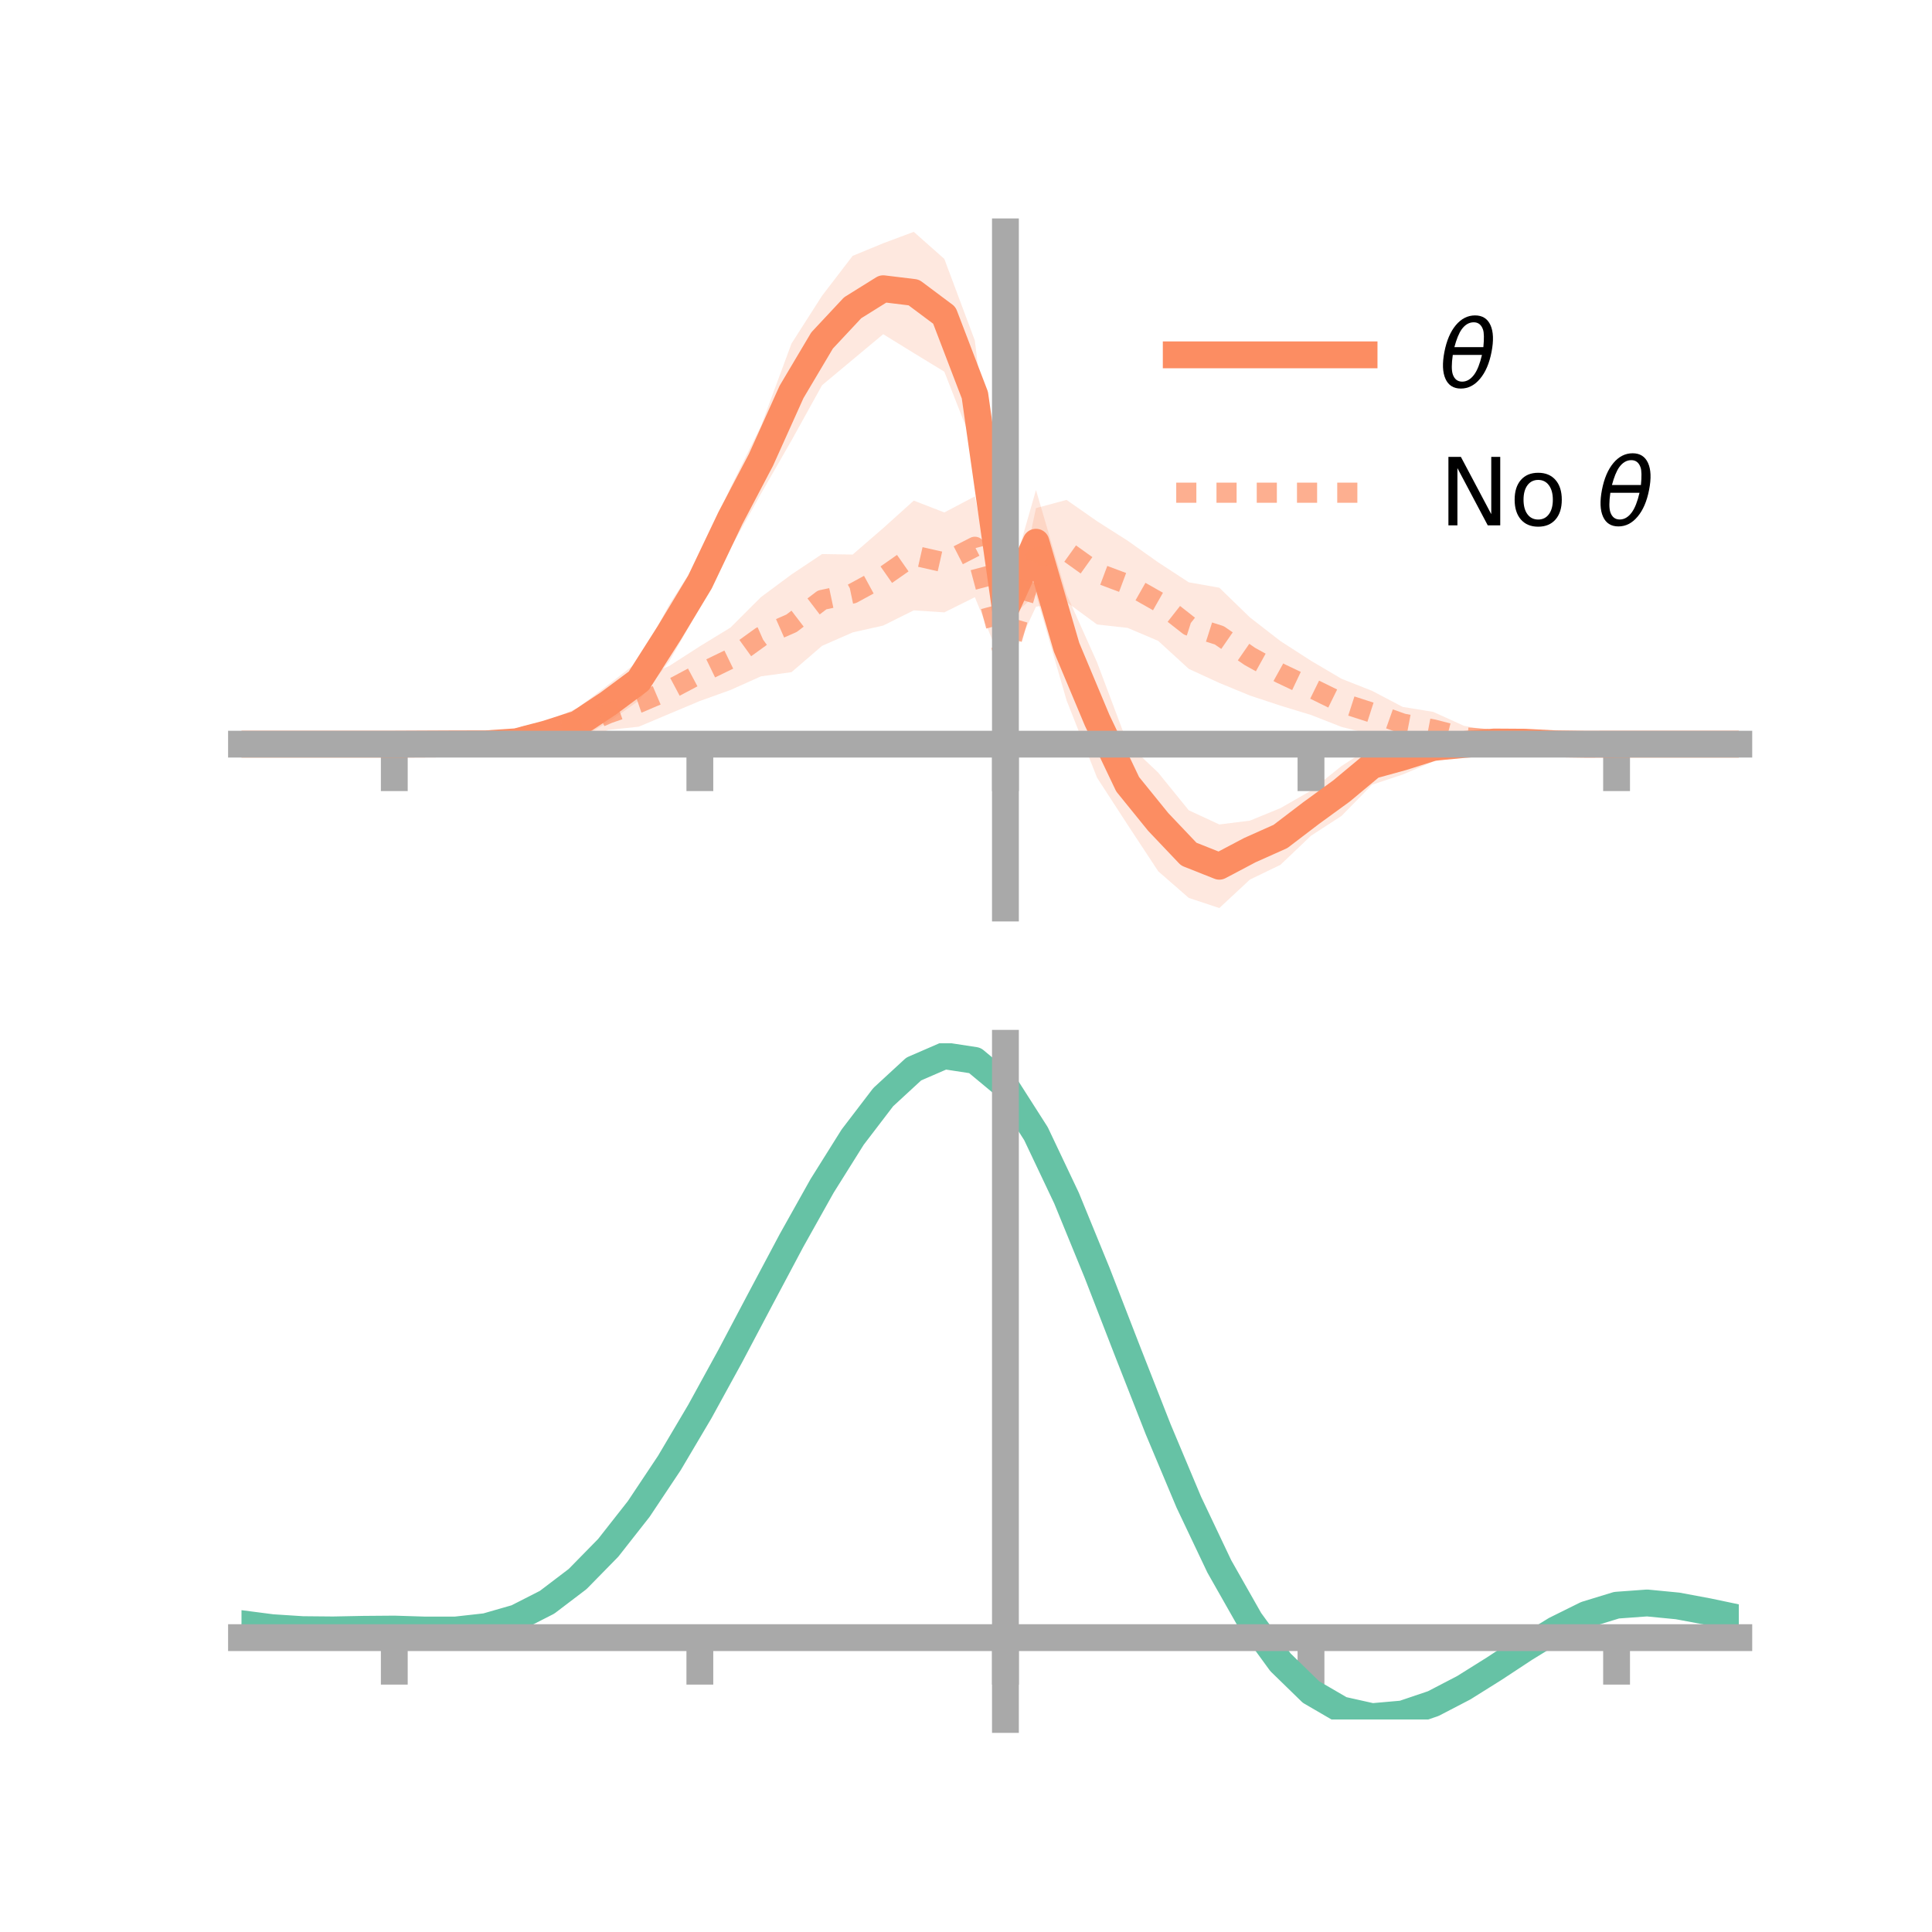 <?xml version="1.0" encoding="utf-8" standalone="no"?>
<!DOCTYPE svg PUBLIC "-//W3C//DTD SVG 1.1//EN"
  "http://www.w3.org/Graphics/SVG/1.1/DTD/svg11.dtd">
<!-- Created with matplotlib (https://matplotlib.org/) -->
<svg height="144pt" version="1.1" viewBox="0 0 144 144" width="144pt" xmlns="http://www.w3.org/2000/svg" xmlns:xlink="http://www.w3.org/1999/xlink">
 <defs>
  <style type="text/css">*{stroke-linecap:butt;stroke-linejoin:round;}</style>
 </defs>
 <g id="figure_1">
  <g id="patch_1">
   <path d="M 0 144 
L 144 144 
L 144 0 
L 0 0 
z
" style="fill:none;"/>
  </g>
  <g id="axes_1">
   <g id="patch_2">
    <path d="M 18 67.68 
L 129.6 67.68 
L 129.6 17.28 
L 18 17.28 
z
" style="fill:none;"/>
   </g>
   <g id="PolyCollection_1">
    <path clip-path="url(#pee6ddeceb0)" d="M 18 55.465 
L 18 55.465 
L 20.278 55.465 
L 22.555 55.465 
L 24.833 55.465 
L 27.11 55.465 
L 29.388 55.465 
L 31.665 55.385 
L 33.943 55.253 
L 36.22 55.14 
L 38.498 54.639 
L 40.776 53.749 
L 43.053 52.769 
L 45.331 51.044 
L 47.608 49.264 
L 49.886 45.057 
L 52.163 41.498 
L 54.441 36.352 
L 56.718 31.748 
L 58.996 25.601 
L 61.273 22.042 
L 63.551 19.071 
L 65.829 18.131 
L 68.106 17.28 
L 70.384 19.297 
L 72.661 25.384 
L 74.939 44.465 
L 77.216 36.523 
L 79.494 44.288 
L 81.771 49.376 
L 84.049 55.428 
L 86.327 57.589 
L 88.604 60.395 
L 90.882 61.45 
L 93.159 61.166 
L 95.437 60.233 
L 97.714 58.928 
L 99.992 57.091 
L 102.269 55.625 
L 104.547 55.126 
L 106.824 54.644 
L 109.102 54.616 
L 111.38 54.625 
L 113.657 54.991 
L 115.935 55.242 
L 118.212 55.402 
L 120.49 55.465 
L 122.767 55.465 
L 125.045 55.465 
L 127.322 55.465 
L 129.6 55.465 
L 129.6 55.465 
L 129.6 55.465 
L 127.322 55.465 
L 125.045 55.465 
L 122.767 55.465 
L 120.49 55.465 
L 118.212 55.54 
L 115.935 55.636 
L 113.657 55.647 
L 111.38 55.984 
L 109.102 56.363 
L 106.824 56.767 
L 104.547 57.73 
L 102.269 58.486 
L 99.992 60.812 
L 97.714 62.291 
L 95.437 64.459 
L 93.159 65.56 
L 90.882 67.68 
L 88.604 66.926 
L 86.327 64.94 
L 84.049 61.479 
L 81.771 57.971 
L 79.494 52.195 
L 77.216 44.306 
L 74.939 46.403 
L 72.661 33.51 
L 70.384 27.703 
L 68.106 26.314 
L 65.829 24.909 
L 63.551 26.809 
L 61.273 28.711 
L 58.996 32.825 
L 56.718 36.801 
L 54.441 40.874 
L 52.163 45.291 
L 49.886 49.277 
L 47.608 52.231 
L 45.331 53.835 
L 43.053 55.126 
L 40.776 55.617 
L 38.498 55.931 
L 36.22 55.738 
L 33.943 55.634 
L 31.665 55.522 
L 29.388 55.465 
L 27.11 55.465 
L 24.833 55.465 
L 22.555 55.465 
L 20.278 55.465 
L 18 55.465 
z
" style="fill:#fc8d62;fill-opacity:0.2;"/>
   </g>
   <g id="PolyCollection_2">
    <path clip-path="url(#pee6ddeceb0)" d="M 18 55.465 
L 18 55.465 
L 20.278 55.465 
L 22.555 55.465 
L 24.833 55.465 
L 27.11 55.465 
L 29.388 55.465 
L 31.665 55.353 
L 33.943 55.159 
L 36.22 54.903 
L 38.498 54.402 
L 40.776 53.674 
L 43.053 52.974 
L 45.331 51.954 
L 47.608 50.62 
L 49.886 49.636 
L 52.163 48.17 
L 54.441 46.778 
L 56.718 44.505 
L 58.996 42.814 
L 61.273 41.295 
L 63.551 41.333 
L 65.829 39.363 
L 68.106 37.312 
L 70.384 38.195 
L 72.661 36.996 
L 74.939 48.532 
L 77.216 37.872 
L 79.494 37.259 
L 81.771 38.85 
L 84.049 40.301 
L 86.327 41.915 
L 88.604 43.402 
L 90.882 43.805 
L 93.159 46.016 
L 95.437 47.782 
L 97.714 49.25 
L 99.992 50.594 
L 102.269 51.492 
L 104.547 52.688 
L 106.824 53.059 
L 109.102 54.093 
L 111.38 54.514 
L 113.657 54.914 
L 115.935 55.206 
L 118.212 55.377 
L 120.49 55.465 
L 122.767 55.465 
L 125.045 55.465 
L 127.322 55.465 
L 129.6 55.465 
L 129.6 55.465 
L 129.6 55.465 
L 127.322 55.465 
L 125.045 55.465 
L 122.767 55.465 
L 120.49 55.465 
L 118.212 55.558 
L 115.935 55.687 
L 113.657 55.699 
L 111.38 55.74 
L 109.102 55.806 
L 106.824 55.671 
L 104.547 55.173 
L 102.269 54.754 
L 99.992 54.182 
L 97.714 53.288 
L 95.437 52.596 
L 93.159 51.84 
L 90.882 50.903 
L 88.604 49.854 
L 86.327 47.769 
L 84.049 46.8 
L 81.771 46.546 
L 79.494 44.877 
L 77.216 45.218 
L 74.939 50.09 
L 72.661 44.511 
L 70.384 45.643 
L 68.106 45.492 
L 65.829 46.625 
L 63.551 47.136 
L 61.273 48.137 
L 58.996 50.098 
L 56.718 50.411 
L 54.441 51.43 
L 52.163 52.248 
L 49.886 53.204 
L 47.608 54.165 
L 45.331 54.407 
L 43.053 55.368 
L 40.776 55.378 
L 38.498 55.62 
L 36.22 55.696 
L 33.943 55.642 
L 31.665 55.533 
L 29.388 55.465 
L 27.11 55.465 
L 24.833 55.465 
L 22.555 55.465 
L 20.278 55.465 
L 18 55.465 
z
" style="fill:#fc8d62;fill-opacity:0.2;"/>
   </g>
   <g id="matplotlib.axis_1">
    <g id="xtick_1">
     <g id="line2d_1">
      <defs>
       <path d="M 0 0 
L 0 3.5 
" id="m88211b4497" style="stroke:#a9a9a9;stroke-width:2;"/>
      </defs>
      <g>
       <use style="fill:#a9a9a9;stroke:#a9a9a9;stroke-width:2;" x="29.388" xlink:href="#m88211b4497" y="55.465"/>
      </g>
     </g>
    </g>
    <g id="xtick_2">
     <g id="line2d_2">
      <g>
       <use style="fill:#a9a9a9;stroke:#a9a9a9;stroke-width:2;" x="52.163" xlink:href="#m88211b4497" y="55.465"/>
      </g>
     </g>
    </g>
    <g id="xtick_3">
     <g id="line2d_3">
      <g>
       <use style="fill:#a9a9a9;stroke:#a9a9a9;stroke-width:2;" x="74.939" xlink:href="#m88211b4497" y="55.465"/>
      </g>
     </g>
    </g>
    <g id="xtick_4">
     <g id="line2d_4">
      <g>
       <use style="fill:#a9a9a9;stroke:#a9a9a9;stroke-width:2;" x="97.714" xlink:href="#m88211b4497" y="55.465"/>
      </g>
     </g>
    </g>
    <g id="xtick_5">
     <g id="line2d_5">
      <g>
       <use style="fill:#a9a9a9;stroke:#a9a9a9;stroke-width:2;" x="120.49" xlink:href="#m88211b4497" y="55.465"/>
      </g>
     </g>
    </g>
   </g>
   <g id="matplotlib.axis_2"/>
   <g id="line2d_6">
    <path clip-path="url(#pee6ddeceb0)" d="M 18 55.465 
L 20.278 55.465 
L 22.555 55.465 
L 24.833 55.465 
L 27.11 55.465 
L 29.388 55.465 
L 31.665 55.454 
L 33.943 55.443 
L 36.22 55.439 
L 38.498 55.285 
L 40.776 54.683 
L 43.053 53.948 
L 45.331 52.44 
L 47.608 50.747 
L 49.886 47.167 
L 52.163 43.395 
L 54.441 38.613 
L 56.718 34.275 
L 58.996 29.213 
L 61.273 25.377 
L 63.551 22.94 
L 65.829 21.52 
L 68.106 21.797 
L 70.384 23.5 
L 72.661 29.447 
L 74.939 45.434 
L 77.216 40.415 
L 79.494 48.241 
L 81.771 53.674 
L 84.049 58.454 
L 86.327 61.264 
L 88.604 63.661 
L 90.882 64.565 
L 93.159 63.363 
L 95.437 62.346 
L 97.714 60.61 
L 99.992 58.952 
L 102.269 57.056 
L 104.547 56.428 
L 106.824 55.706 
L 109.102 55.49 
L 111.38 55.304 
L 113.657 55.319 
L 115.935 55.439 
L 118.212 55.471 
L 120.49 55.465 
L 122.767 55.465 
L 125.045 55.465 
L 127.322 55.465 
L 129.6 55.465 
" style="fill:none;stroke:#fc8d62;stroke-linecap:square;stroke-width:2;"/>
   </g>
   <g id="line2d_7">
    <path clip-path="url(#pee6ddeceb0)" d="M 18 55.465 
L 20.278 55.465 
L 22.555 55.465 
L 24.833 55.465 
L 27.11 55.465 
L 29.388 55.465 
L 31.665 55.443 
L 33.943 55.401 
L 36.22 55.299 
L 38.498 55.011 
L 40.776 54.526 
L 43.053 54.171 
L 45.331 53.18 
L 47.608 52.393 
L 49.886 51.42 
L 52.163 50.209 
L 54.441 49.104 
L 56.718 47.458 
L 58.996 46.456 
L 61.273 44.716 
L 63.551 44.234 
L 65.829 42.994 
L 68.106 41.402 
L 70.384 41.919 
L 72.661 40.753 
L 74.939 49.311 
L 77.216 41.545 
L 79.494 41.068 
L 81.771 42.698 
L 84.049 43.551 
L 86.327 44.842 
L 88.604 46.628 
L 90.882 47.354 
L 93.159 48.928 
L 95.437 50.189 
L 97.714 51.269 
L 99.992 52.388 
L 102.269 53.123 
L 104.547 53.93 
L 106.824 54.365 
L 109.102 54.949 
L 111.38 55.127 
L 113.657 55.307 
L 115.935 55.447 
L 118.212 55.467 
L 120.49 55.465 
L 122.767 55.465 
L 125.045 55.465 
L 127.322 55.465 
L 129.6 55.465 
" style="fill:none;stroke:#fc8d62;stroke-dasharray:1.5,1.5;stroke-dashoffset:0;stroke-opacity:0.7;stroke-width:1.5;"/>
   </g>
   <g id="patch_3">
    <path d="M 74.939 67.68 
L 74.939 17.28 
" style="fill:none;stroke:#a9a9a9;stroke-linecap:square;stroke-linejoin:miter;stroke-width:2;"/>
   </g>
   <g id="patch_4">
    <path d="M 129.6 67.68 
L 129.6 17.28 
" style="fill:none;"/>
   </g>
   <g id="patch_5">
    <path d="M 18 55.465 
L 129.6 55.465 
" style="fill:none;stroke:#a9a9a9;stroke-linecap:square;stroke-linejoin:miter;stroke-width:2;"/>
   </g>
   <g id="patch_6">
    <path d="M 18 17.28 
L 129.6 17.28 
" style="fill:none;"/>
   </g>
   <g id="legend_1">
    <g id="line2d_8">
     <path d="M 87.67 26.449 
L 101.67 26.449 
" style="fill:none;stroke:#fc8d62;stroke-linecap:square;stroke-width:2;"/>
    </g>
    <g id="line2d_9"/>
    <g id="text_1">
     <!-- $\theta$ -->
     <g transform="translate(107.27 28.899)scale(0.07 -0.07)">
      <defs>
       <path d="M 45.516 34.672 
L 14.453 34.672 
Q 12.359 20.062 14.5 13.875 
Q 17.188 6.25 24.469 6.25 
Q 31.781 6.25 37.359 13.922 
Q 42.234 20.656 45.516 34.672 
z
M 47.016 42.969 
Q 48.344 56.844 46.625 61.719 
Q 43.953 69.438 36.766 69.438 
Q 29.297 69.438 23.828 61.812 
Q 19.531 55.672 16.156 42.969 
z
M 38.188 76.766 
Q 49.906 76.766 54.594 66.406 
Q 59.281 56.109 55.719 37.844 
Q 52.203 19.625 43.453 9.281 
Q 34.766 -1.125 23.047 -1.125 
Q 11.281 -1.125 6.641 9.281 
Q 2 19.625 5.516 37.844 
Q 9.078 56.109 17.719 66.406 
Q 26.422 76.766 38.188 76.766 
z
" id="DejaVuSans-Oblique-952"/>
      </defs>
      <use transform="translate(0 0.234)" xlink:href="#DejaVuSans-Oblique-952"/>
     </g>
    </g>
    <g id="line2d_10">
     <path d="M 87.67 36.724 
L 101.67 36.724 
" style="fill:none;stroke:#fc8d62;stroke-dasharray:1.5,1.5;stroke-dashoffset:0;stroke-opacity:0.7;stroke-width:1.5;"/>
    </g>
    <g id="line2d_11"/>
    <g id="text_2">
     <!-- No $\theta$ -->
     <g transform="translate(107.27 39.174)scale(0.07 -0.07)">
      <defs>
       <path d="M 9.812 72.906 
L 23.094 72.906 
L 55.422 11.922 
L 55.422 72.906 
L 64.984 72.906 
L 64.984 0 
L 51.703 0 
L 19.391 60.984 
L 19.391 0 
L 9.812 0 
z
" id="DejaVuSans-78"/>
       <path d="M 30.609 48.391 
Q 23.391 48.391 19.188 42.75 
Q 14.984 37.109 14.984 27.297 
Q 14.984 17.484 19.156 11.844 
Q 23.344 6.203 30.609 6.203 
Q 37.797 6.203 41.984 11.859 
Q 46.188 17.531 46.188 27.297 
Q 46.188 37.016 41.984 42.703 
Q 37.797 48.391 30.609 48.391 
z
M 30.609 56 
Q 42.328 56 49.016 48.375 
Q 55.719 40.766 55.719 27.297 
Q 55.719 13.875 49.016 6.219 
Q 42.328 -1.422 30.609 -1.422 
Q 18.844 -1.422 12.172 6.219 
Q 5.516 13.875 5.516 27.297 
Q 5.516 40.766 12.172 48.375 
Q 18.844 56 30.609 56 
z
" id="DejaVuSans-111"/>
       <path id="DejaVuSans-32"/>
      </defs>
      <use transform="translate(0 0.234)" xlink:href="#DejaVuSans-78"/>
      <use transform="translate(74.805 0.234)" xlink:href="#DejaVuSans-111"/>
      <use transform="translate(135.986 0.234)" xlink:href="#DejaVuSans-32"/>
      <use transform="translate(167.773 0.234)" xlink:href="#DejaVuSans-Oblique-952"/>
     </g>
    </g>
   </g>
  </g>
  <g id="axes_2">
   <g id="patch_7">
    <path d="M 18 128.16 
L 129.6 128.16 
L 129.6 77.76 
L 18 77.76 
z
" style="fill:none;"/>
   </g>
   <g id="PolyCollection_3">
    <path clip-path="url(#pebf01abff9)" d="M 18 121.061 
L 18 120.981 
L 20.278 121.284 
L 22.555 121.433 
L 24.833 121.45 
L 27.11 121.4 
L 29.388 121.381 
L 31.665 121.452 
L 33.943 121.454 
L 36.22 121.2 
L 38.498 120.542 
L 40.776 119.366 
L 43.053 117.599 
L 45.331 115.221 
L 47.608 112.253 
L 49.886 108.753 
L 52.163 104.814 
L 54.441 100.565 
L 56.718 96.162 
L 58.996 91.785 
L 61.273 87.636 
L 63.551 83.931 
L 65.829 80.896 
L 68.106 78.762 
L 70.384 77.76 
L 72.661 78.117 
L 74.939 80.042 
L 77.216 83.658 
L 79.494 88.53 
L 81.771 94.171 
L 84.049 100.131 
L 86.327 106.023 
L 88.604 111.53 
L 90.882 116.406 
L 93.159 120.48 
L 95.437 123.653 
L 97.714 125.892 
L 99.992 127.227 
L 102.269 127.737 
L 104.547 127.542 
L 106.824 126.782 
L 109.102 125.618 
L 111.38 124.215 
L 113.657 122.742 
L 115.935 121.368 
L 118.212 120.252 
L 120.49 119.559 
L 122.767 119.395 
L 125.045 119.622 
L 127.322 120.057 
L 129.6 120.548 
L 129.6 120.653 
L 129.6 120.653 
L 127.322 120.187 
L 125.045 119.772 
L 122.767 119.556 
L 120.49 119.725 
L 118.212 120.427 
L 115.935 121.571 
L 113.657 122.993 
L 111.38 124.519 
L 109.102 125.971 
L 106.824 127.173 
L 104.547 127.955 
L 102.269 128.16 
L 99.992 127.654 
L 97.714 126.335 
L 95.437 124.141 
L 93.159 121.054 
L 90.882 117.104 
L 88.604 112.384 
L 86.327 107.051 
L 84.049 101.339 
L 81.771 95.554 
L 79.494 90.074 
L 77.216 85.338 
L 74.939 81.823 
L 72.661 79.958 
L 70.384 79.618 
L 68.106 80.592 
L 65.829 82.656 
L 63.551 85.582 
L 61.273 89.147 
L 58.996 93.13 
L 56.718 97.324 
L 54.441 101.536 
L 52.163 105.594 
L 49.886 109.35 
L 47.608 112.686 
L 45.331 115.515 
L 43.053 117.785 
L 40.776 119.481 
L 38.498 120.626 
L 36.22 121.278 
L 33.943 121.532 
L 31.665 121.532 
L 29.388 121.462 
L 27.11 121.477 
L 24.833 121.518 
L 22.555 121.493 
L 20.278 121.347 
L 18 121.061 
z
" style="fill:#66c2a5;fill-opacity:0.2;"/>
   </g>
   <g id="matplotlib.axis_3">
    <g id="xtick_6">
     <g id="line2d_12">
      <g>
       <use style="fill:#a9a9a9;stroke:#a9a9a9;stroke-width:2;" x="29.388" xlink:href="#m88211b4497" y="122.059"/>
      </g>
     </g>
    </g>
    <g id="xtick_7">
     <g id="line2d_13">
      <g>
       <use style="fill:#a9a9a9;stroke:#a9a9a9;stroke-width:2;" x="52.163" xlink:href="#m88211b4497" y="122.059"/>
      </g>
     </g>
    </g>
    <g id="xtick_8">
     <g id="line2d_14">
      <g>
       <use style="fill:#a9a9a9;stroke:#a9a9a9;stroke-width:2;" x="74.939" xlink:href="#m88211b4497" y="122.059"/>
      </g>
     </g>
    </g>
    <g id="xtick_9">
     <g id="line2d_15">
      <g>
       <use style="fill:#a9a9a9;stroke:#a9a9a9;stroke-width:2;" x="97.714" xlink:href="#m88211b4497" y="122.059"/>
      </g>
     </g>
    </g>
    <g id="xtick_10">
     <g id="line2d_16">
      <g>
       <use style="fill:#a9a9a9;stroke:#a9a9a9;stroke-width:2;" x="120.49" xlink:href="#m88211b4497" y="122.059"/>
      </g>
     </g>
    </g>
   </g>
   <g id="matplotlib.axis_4"/>
   <g id="line2d_17">
    <path clip-path="url(#pebf01abff9)" d="M 18 121.021 
L 20.278 121.316 
L 22.555 121.463 
L 24.833 121.484 
L 27.11 121.439 
L 29.388 121.421 
L 31.665 121.492 
L 33.943 121.493 
L 36.22 121.239 
L 38.498 120.584 
L 40.776 119.423 
L 43.053 117.692 
L 45.331 115.368 
L 47.608 112.469 
L 49.886 109.051 
L 52.163 105.204 
L 54.441 101.051 
L 56.718 96.743 
L 58.996 92.458 
L 61.273 88.392 
L 63.551 84.757 
L 65.829 81.776 
L 68.106 79.677 
L 70.384 78.689 
L 72.661 79.038 
L 74.939 80.932 
L 77.216 84.498 
L 79.494 89.302 
L 81.771 94.863 
L 84.049 100.735 
L 86.327 106.537 
L 88.604 111.957 
L 90.882 116.755 
L 93.159 120.767 
L 95.437 123.897 
L 97.714 126.114 
L 99.992 127.44 
L 102.269 127.949 
L 104.547 127.748 
L 106.824 126.978 
L 109.102 125.794 
L 111.38 124.367 
L 113.657 122.868 
L 115.935 121.469 
L 118.212 120.34 
L 120.49 119.642 
L 122.767 119.476 
L 125.045 119.697 
L 127.322 120.122 
L 129.6 120.601 
" style="fill:none;stroke:#66c2a5;stroke-linecap:square;stroke-width:2;"/>
   </g>
   <g id="patch_8">
    <path d="M 74.939 128.16 
L 74.939 77.76 
" style="fill:none;stroke:#a9a9a9;stroke-linecap:square;stroke-linejoin:miter;stroke-width:2;"/>
   </g>
   <g id="patch_9">
    <path d="M 129.6 128.16 
L 129.6 77.76 
" style="fill:none;"/>
   </g>
   <g id="patch_10">
    <path d="M 18 122.059 
L 129.6 122.059 
" style="fill:none;stroke:#a9a9a9;stroke-linecap:square;stroke-linejoin:miter;stroke-width:2;"/>
   </g>
   <g id="patch_11">
    <path d="M 18 77.76 
L 129.6 77.76 
" style="fill:none;"/>
   </g>
  </g>
 </g>
 <defs>
  <clipPath id="pee6ddeceb0">
   <rect height="50.4" width="111.6" x="18" y="17.28"/>
  </clipPath>
  <clipPath id="pebf01abff9">
   <rect height="50.4" width="111.6" x="18" y="77.76"/>
  </clipPath>
 </defs>
</svg>
